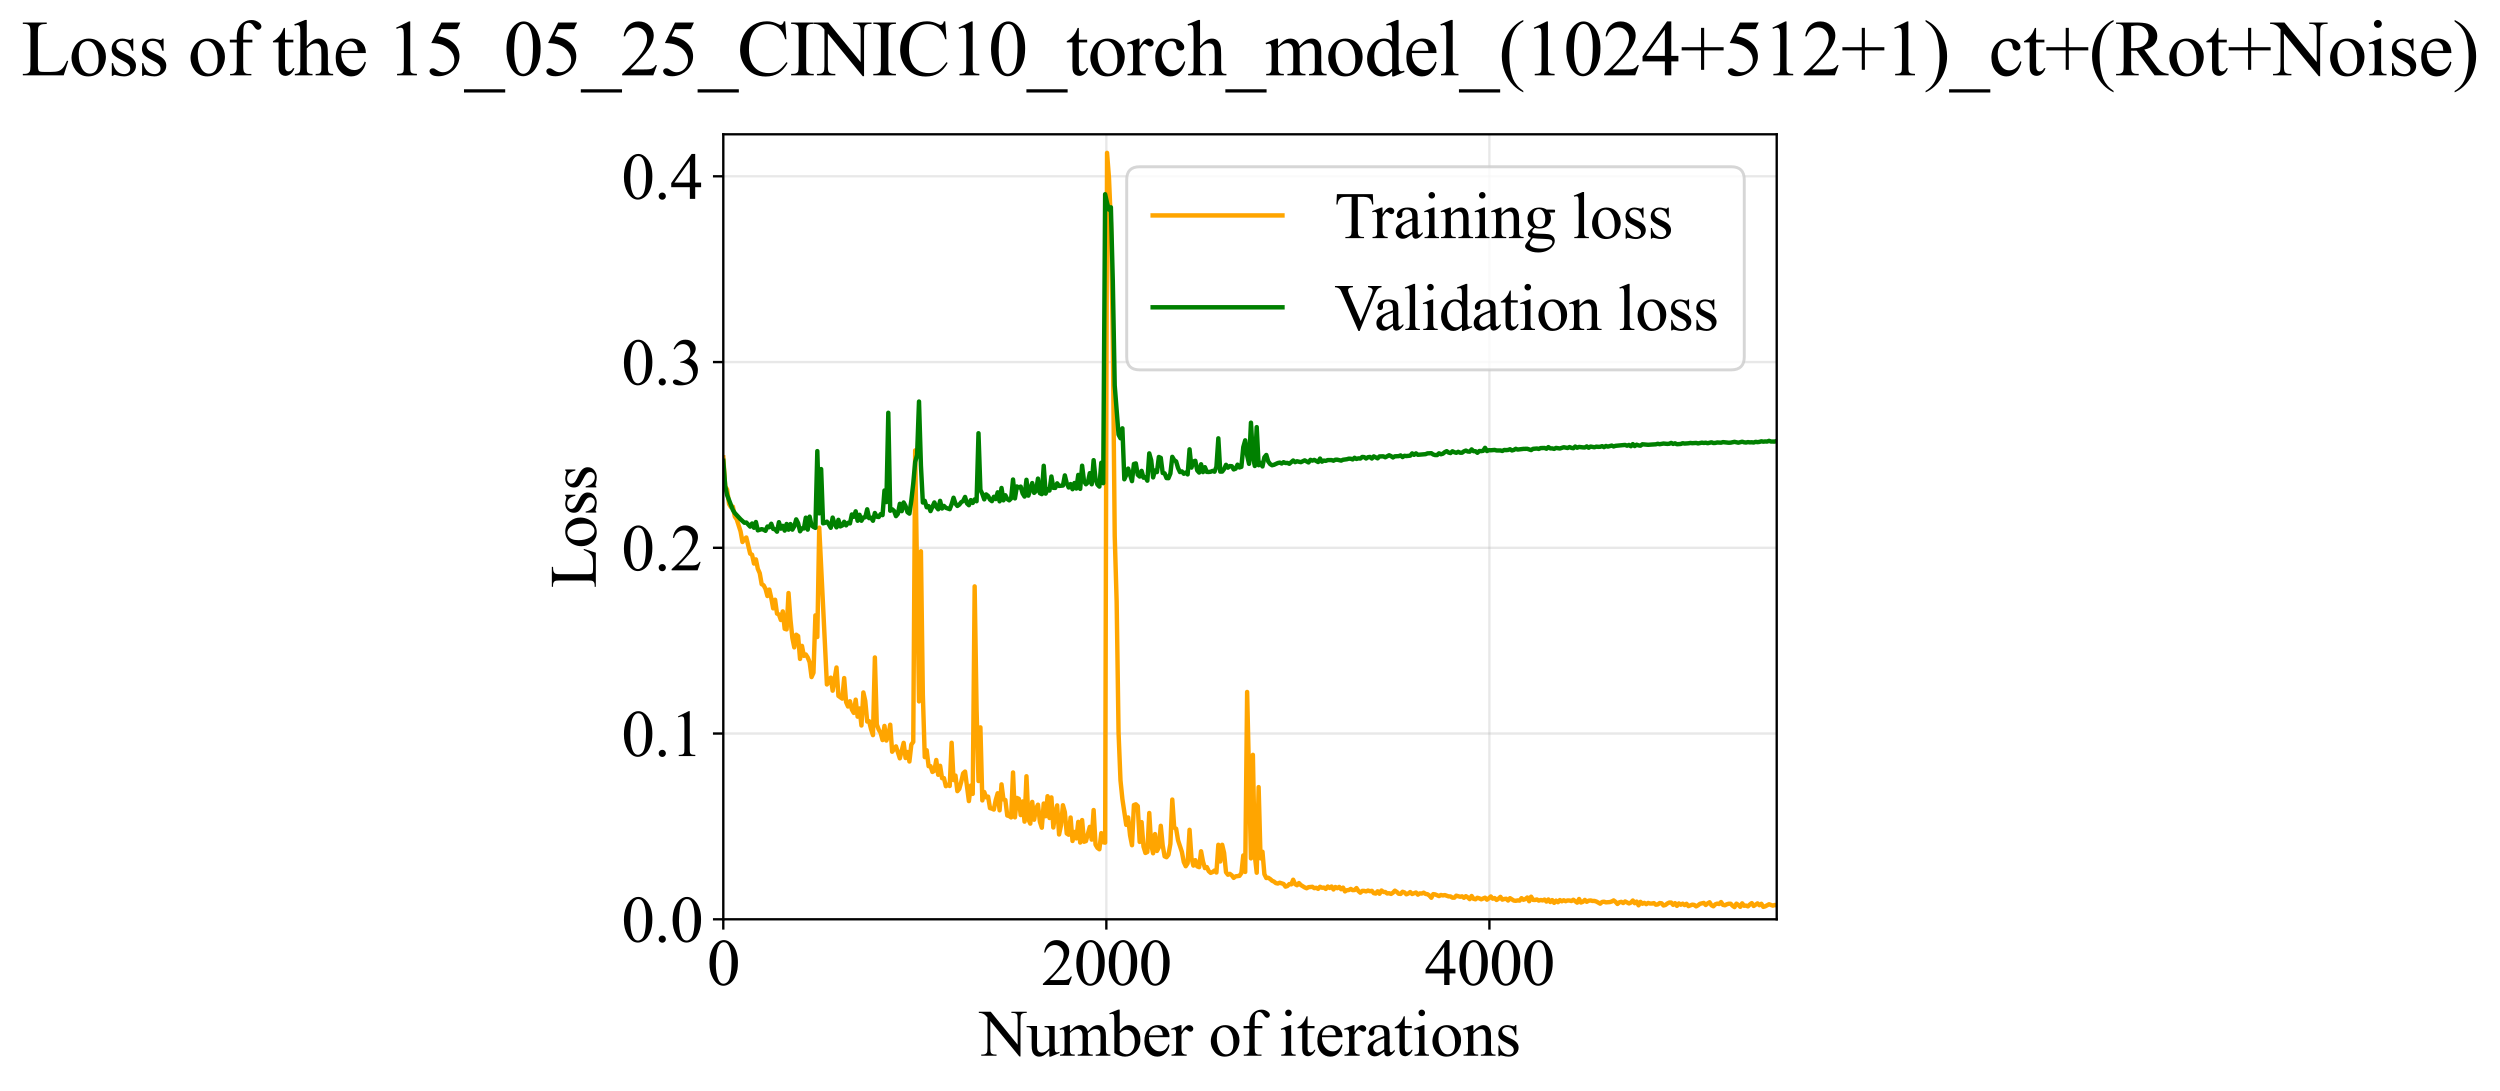 <?xml version="1.0" encoding="utf-8" standalone="no"?>
<!DOCTYPE svg PUBLIC "-//W3C//DTD SVG 1.1//EN"
  "http://www.w3.org/Graphics/SVG/1.1/DTD/svg11.dtd">
<svg xmlns:xlink="http://www.w3.org/1999/xlink" width="847.518pt" height="369.808pt" viewBox="0 0 847.518 369.808" xmlns="http://www.w3.org/2000/svg" version="1.1">
 <defs>
  <style type="text/css">*{stroke-linejoin: round; stroke-linecap: butt}</style>
 </defs>
 <g id="figure_1">
  <g id="patch_1">
   <path d="M 0 369.808 
L 847.518 369.808 
L 847.518 0 
L 0 0 
z
" style="fill: #ffffff"/>
  </g>
  <g id="axes_1">
   <g id="patch_2">
    <path d="M 245.199 311.644 
L 602.319 311.644 
L 602.319 45.532 
L 245.199 45.532 
z
" style="fill: #ffffff"/>
   </g>
   <g id="matplotlib.axis_1">
    <g id="xtick_1">
     <g id="line2d_1">
      <path d="M 245.199 311.644 
L 245.199 45.532 
" clip-path="url(#pb62065ec30)" style="fill: none; stroke: #b0b0b0; stroke-opacity: 0.3; stroke-width: 0.8; stroke-linecap: square"/>
     </g>
     <g id="line2d_2">
      <defs>
       <path id="m2419d923d5" d="M 0 0 
L 0 3.5 
" style="stroke: #000000; stroke-width: 0.8"/>
      </defs>
      <g>
       <use xlink:href="#m2419d923d5" x="245.199" y="311.644" style="stroke: #000000; stroke-width: 0.8"/>
      </g>
     </g>
     <g id="text_1">
      <!-- 0 -->
      <g transform="translate(239.699 333.92) scale(0.22 -0.22)">
       <defs>
        <path id="TimesNewRomanPSMT-30" d="M 231 2094 
Q 231 2819 450 3342 
Q 669 3866 1031 4122 
Q 1313 4325 1613 4325 
Q 2100 4325 2488 3828 
Q 2972 3213 2972 2159 
Q 2972 1422 2759 906 
Q 2547 391 2217 158 
Q 1888 -75 1581 -75 
Q 975 -75 572 641 
Q 231 1244 231 2094 
z
M 844 2016 
Q 844 1141 1059 588 
Q 1238 122 1591 122 
Q 1759 122 1940 273 
Q 2122 425 2216 781 
Q 2359 1319 2359 2297 
Q 2359 3022 2209 3506 
Q 2097 3866 1919 4016 
Q 1791 4119 1609 4119 
Q 1397 4119 1231 3928 
Q 1006 3669 925 3112 
Q 844 2556 844 2016 
z
" transform="scale(0.016)"/>
       </defs>
       <use xlink:href="#TimesNewRomanPSMT-30"/>
      </g>
     </g>
    </g>
    <g id="xtick_2">
     <g id="line2d_3">
      <path d="M 375.061 311.644 
L 375.061 45.532 
" clip-path="url(#pb62065ec30)" style="fill: none; stroke: #b0b0b0; stroke-opacity: 0.3; stroke-width: 0.8; stroke-linecap: square"/>
     </g>
     <g id="line2d_4">
      <g>
       <use xlink:href="#m2419d923d5" x="375.061" y="311.644" style="stroke: #000000; stroke-width: 0.8"/>
      </g>
     </g>
     <g id="text_2">
      <!-- 2000 -->
      <g transform="translate(353.061 333.92) scale(0.22 -0.22)">
       <defs>
        <path id="TimesNewRomanPSMT-32" d="M 2934 816 
L 2638 0 
L 138 0 
L 138 116 
Q 1241 1122 1691 1759 
Q 2141 2397 2141 2925 
Q 2141 3328 1894 3587 
Q 1647 3847 1303 3847 
Q 991 3847 742 3664 
Q 494 3481 375 3128 
L 259 3128 
Q 338 3706 661 4015 
Q 984 4325 1469 4325 
Q 1984 4325 2329 3994 
Q 2675 3663 2675 3213 
Q 2675 2891 2525 2569 
Q 2294 2063 1775 1497 
Q 997 647 803 472 
L 1909 472 
Q 2247 472 2383 497 
Q 2519 522 2628 598 
Q 2738 675 2819 816 
L 2934 816 
z
" transform="scale(0.016)"/>
       </defs>
       <use xlink:href="#TimesNewRomanPSMT-32"/>
       <use xlink:href="#TimesNewRomanPSMT-30" transform="translate(50 0)"/>
       <use xlink:href="#TimesNewRomanPSMT-30" transform="translate(100 0)"/>
       <use xlink:href="#TimesNewRomanPSMT-30" transform="translate(150 0)"/>
      </g>
     </g>
    </g>
    <g id="xtick_3">
     <g id="line2d_5">
      <path d="M 504.923 311.644 
L 504.923 45.532 
" clip-path="url(#pb62065ec30)" style="fill: none; stroke: #b0b0b0; stroke-opacity: 0.3; stroke-width: 0.8; stroke-linecap: square"/>
     </g>
     <g id="line2d_6">
      <g>
       <use xlink:href="#m2419d923d5" x="504.923" y="311.644" style="stroke: #000000; stroke-width: 0.8"/>
      </g>
     </g>
     <g id="text_3">
      <!-- 4000 -->
      <g transform="translate(482.923 333.92) scale(0.22 -0.22)">
       <defs>
        <path id="TimesNewRomanPSMT-34" d="M 2978 1563 
L 2978 1119 
L 2409 1119 
L 2409 0 
L 1894 0 
L 1894 1119 
L 100 1119 
L 100 1519 
L 2066 4325 
L 2409 4325 
L 2409 1563 
L 2978 1563 
z
M 1894 1563 
L 1894 3666 
L 406 1563 
L 1894 1563 
z
" transform="scale(0.016)"/>
       </defs>
       <use xlink:href="#TimesNewRomanPSMT-34"/>
       <use xlink:href="#TimesNewRomanPSMT-30" transform="translate(50 0)"/>
       <use xlink:href="#TimesNewRomanPSMT-30" transform="translate(100 0)"/>
       <use xlink:href="#TimesNewRomanPSMT-30" transform="translate(150 0)"/>
      </g>
     </g>
    </g>
    <g id="text_4">
     <!-- Number of iterations -->
     <g transform="translate(332.117 357.902) scale(0.22 -0.22)">
      <defs>
       <path id="TimesNewRomanPSMT-4e" d="M -84 4238 
L 1066 4238 
L 3656 1059 
L 3656 3503 
Q 3656 3894 3569 3991 
Q 3453 4122 3203 4122 
L 3056 4122 
L 3056 4238 
L 4531 4238 
L 4531 4122 
L 4381 4122 
Q 4113 4122 4000 3959 
Q 3931 3859 3931 3503 
L 3931 -69 
L 3819 -69 
L 1025 3344 
L 1025 734 
Q 1025 344 1109 247 
Q 1228 116 1475 116 
L 1625 116 
L 1625 0 
L 150 0 
L 150 116 
L 297 116 
Q 569 116 681 278 
Q 750 378 750 734 
L 750 3681 
Q 566 3897 470 3965 
Q 375 4034 191 4094 
Q 100 4122 -84 4122 
L -84 4238 
z
" transform="scale(0.016)"/>
       <path id="TimesNewRomanPSMT-75" d="M 2709 2863 
L 2709 1128 
Q 2709 631 2732 520 
Q 2756 409 2807 365 
Q 2859 322 2928 322 
Q 3025 322 3147 375 
L 3191 266 
L 2334 -88 
L 2194 -88 
L 2194 519 
Q 1825 119 1631 15 
Q 1438 -88 1222 -88 
Q 981 -88 804 51 
Q 628 191 559 409 
Q 491 628 491 1028 
L 491 2306 
Q 491 2509 447 2587 
Q 403 2666 317 2708 
Q 231 2750 6 2747 
L 6 2863 
L 1009 2863 
L 1009 947 
Q 1009 547 1148 422 
Q 1288 297 1484 297 
Q 1619 297 1789 381 
Q 1959 466 2194 703 
L 2194 2325 
Q 2194 2569 2105 2655 
Q 2016 2741 1734 2747 
L 1734 2863 
L 2709 2863 
z
" transform="scale(0.016)"/>
       <path id="TimesNewRomanPSMT-6d" d="M 1050 2338 
Q 1363 2650 1419 2697 
Q 1559 2816 1721 2881 
Q 1884 2947 2044 2947 
Q 2313 2947 2506 2790 
Q 2700 2634 2766 2338 
Q 3088 2713 3309 2830 
Q 3531 2947 3766 2947 
Q 3994 2947 4170 2830 
Q 4347 2713 4450 2447 
Q 4519 2266 4519 1878 
L 4519 647 
Q 4519 378 4559 278 
Q 4591 209 4675 161 
Q 4759 113 4950 113 
L 4950 0 
L 3538 0 
L 3538 113 
L 3597 113 
Q 3781 113 3884 184 
Q 3956 234 3988 344 
Q 4000 397 4000 647 
L 4000 1878 
Q 4000 2228 3916 2372 
Q 3794 2572 3525 2572 
Q 3359 2572 3192 2489 
Q 3025 2406 2788 2181 
L 2781 2147 
L 2788 2013 
L 2788 647 
Q 2788 353 2820 281 
Q 2853 209 2943 161 
Q 3034 113 3253 113 
L 3253 0 
L 1806 0 
L 1806 113 
Q 2044 113 2133 169 
Q 2222 225 2256 338 
Q 2272 391 2272 647 
L 2272 1878 
Q 2272 2228 2169 2381 
Q 2031 2581 1784 2581 
Q 1616 2581 1450 2491 
Q 1191 2353 1050 2181 
L 1050 647 
Q 1050 366 1089 281 
Q 1128 197 1204 155 
Q 1281 113 1516 113 
L 1516 0 
L 100 0 
L 100 113 
Q 297 113 375 155 
Q 453 197 493 289 
Q 534 381 534 647 
L 534 1741 
Q 534 2213 506 2350 
Q 484 2453 437 2492 
Q 391 2531 309 2531 
Q 222 2531 100 2484 
L 53 2597 
L 916 2947 
L 1050 2947 
L 1050 2338 
z
" transform="scale(0.016)"/>
       <path id="TimesNewRomanPSMT-62" d="M 984 2369 
Q 1400 2947 1881 2947 
Q 2322 2947 2650 2570 
Q 2978 2194 2978 1541 
Q 2978 778 2472 313 
Q 2038 -88 1503 -88 
Q 1253 -88 995 3 
Q 738 94 469 275 
L 469 3241 
Q 469 3728 445 3840 
Q 422 3953 372 3993 
Q 322 4034 247 4034 
Q 159 4034 28 3984 
L -16 4094 
L 844 4444 
L 984 4444 
L 984 2369 
z
M 984 2169 
L 984 456 
Q 1144 300 1314 220 
Q 1484 141 1663 141 
Q 1947 141 2192 453 
Q 2438 766 2438 1363 
Q 2438 1913 2192 2208 
Q 1947 2503 1634 2503 
Q 1469 2503 1303 2419 
Q 1178 2356 984 2169 
z
" transform="scale(0.016)"/>
       <path id="TimesNewRomanPSMT-65" d="M 681 1784 
Q 678 1147 991 784 
Q 1303 422 1725 422 
Q 2006 422 2214 576 
Q 2422 731 2563 1106 
L 2659 1044 
Q 2594 616 2278 264 
Q 1963 -88 1488 -88 
Q 972 -88 605 314 
Q 238 716 238 1394 
Q 238 2128 614 2539 
Q 991 2950 1559 2950 
Q 2041 2950 2350 2633 
Q 2659 2316 2659 1784 
L 681 1784 
z
M 681 1966 
L 2006 1966 
Q 1991 2241 1941 2353 
Q 1863 2528 1708 2628 
Q 1553 2728 1384 2728 
Q 1125 2728 920 2526 
Q 716 2325 681 1966 
z
" transform="scale(0.016)"/>
       <path id="TimesNewRomanPSMT-72" d="M 1038 2947 
L 1038 2303 
Q 1397 2947 1775 2947 
Q 1947 2947 2059 2842 
Q 2172 2738 2172 2600 
Q 2172 2478 2090 2393 
Q 2009 2309 1897 2309 
Q 1788 2309 1652 2417 
Q 1516 2525 1450 2525 
Q 1394 2525 1328 2463 
Q 1188 2334 1038 2041 
L 1038 669 
Q 1038 431 1097 309 
Q 1138 225 1241 169 
Q 1344 113 1538 113 
L 1538 0 
L 72 0 
L 72 113 
Q 291 113 397 181 
Q 475 231 506 341 
Q 522 394 522 644 
L 522 1753 
Q 522 2253 501 2348 
Q 481 2444 426 2487 
Q 372 2531 291 2531 
Q 194 2531 72 2484 
L 41 2597 
L 906 2947 
L 1038 2947 
z
" transform="scale(0.016)"/>
       <path id="TimesNewRomanPSMT-20" transform="scale(0.016)"/>
       <path id="TimesNewRomanPSMT-6f" d="M 1600 2947 
Q 2250 2947 2644 2453 
Q 2978 2031 2978 1484 
Q 2978 1100 2793 706 
Q 2609 313 2286 112 
Q 1963 -88 1566 -88 
Q 919 -88 538 428 
Q 216 863 216 1403 
Q 216 1797 411 2186 
Q 606 2575 925 2761 
Q 1244 2947 1600 2947 
z
M 1503 2744 
Q 1338 2744 1170 2645 
Q 1003 2547 900 2300 
Q 797 2053 797 1666 
Q 797 1041 1045 587 
Q 1294 134 1700 134 
Q 2003 134 2200 384 
Q 2397 634 2397 1244 
Q 2397 2006 2069 2444 
Q 1847 2744 1503 2744 
z
" transform="scale(0.016)"/>
       <path id="TimesNewRomanPSMT-66" d="M 1319 2638 
L 1319 756 
Q 1319 356 1406 250 
Q 1522 113 1716 113 
L 1975 113 
L 1975 0 
L 266 0 
L 266 113 
L 394 113 
Q 519 113 622 175 
Q 725 238 764 344 
Q 803 450 803 756 
L 803 2638 
L 247 2638 
L 247 2863 
L 803 2863 
L 803 3050 
Q 803 3478 940 3775 
Q 1078 4072 1361 4255 
Q 1644 4438 1997 4438 
Q 2325 4438 2600 4225 
Q 2781 4084 2781 3909 
Q 2781 3816 2700 3733 
Q 2619 3650 2525 3650 
Q 2453 3650 2373 3701 
Q 2294 3753 2178 3923 
Q 2063 4094 1966 4153 
Q 1869 4213 1750 4213 
Q 1606 4213 1506 4136 
Q 1406 4059 1362 3898 
Q 1319 3738 1319 3069 
L 1319 2863 
L 2056 2863 
L 2056 2638 
L 1319 2638 
z
" transform="scale(0.016)"/>
       <path id="TimesNewRomanPSMT-69" d="M 928 4444 
Q 1059 4444 1151 4351 
Q 1244 4259 1244 4128 
Q 1244 3997 1151 3903 
Q 1059 3809 928 3809 
Q 797 3809 703 3903 
Q 609 3997 609 4128 
Q 609 4259 701 4351 
Q 794 4444 928 4444 
z
M 1188 2947 
L 1188 647 
Q 1188 378 1227 289 
Q 1266 200 1342 156 
Q 1419 113 1622 113 
L 1622 0 
L 231 0 
L 231 113 
Q 441 113 512 153 
Q 584 194 626 287 
Q 669 381 669 647 
L 669 1750 
Q 669 2216 641 2353 
Q 619 2453 572 2492 
Q 525 2531 444 2531 
Q 356 2531 231 2484 
L 188 2597 
L 1050 2947 
L 1188 2947 
z
" transform="scale(0.016)"/>
       <path id="TimesNewRomanPSMT-74" d="M 1031 3803 
L 1031 2863 
L 1700 2863 
L 1700 2644 
L 1031 2644 
L 1031 788 
Q 1031 509 1111 412 
Q 1191 316 1316 316 
Q 1419 316 1516 380 
Q 1613 444 1666 569 
L 1788 569 
Q 1678 263 1478 108 
Q 1278 -47 1066 -47 
Q 922 -47 784 33 
Q 647 113 581 261 
Q 516 409 516 719 
L 516 2644 
L 63 2644 
L 63 2747 
Q 234 2816 414 2980 
Q 594 3144 734 3369 
Q 806 3488 934 3803 
L 1031 3803 
z
" transform="scale(0.016)"/>
       <path id="TimesNewRomanPSMT-61" d="M 1822 413 
Q 1381 72 1269 19 
Q 1100 -59 909 -59 
Q 613 -59 420 144 
Q 228 347 228 678 
Q 228 888 322 1041 
Q 450 1253 767 1440 
Q 1084 1628 1822 1897 
L 1822 2009 
Q 1822 2438 1686 2597 
Q 1550 2756 1291 2756 
Q 1094 2756 978 2650 
Q 859 2544 859 2406 
L 866 2225 
Q 866 2081 792 2003 
Q 719 1925 600 1925 
Q 484 1925 411 2006 
Q 338 2088 338 2228 
Q 338 2497 613 2722 
Q 888 2947 1384 2947 
Q 1766 2947 2009 2819 
Q 2194 2722 2281 2516 
Q 2338 2381 2338 1966 
L 2338 994 
Q 2338 584 2353 492 
Q 2369 400 2405 369 
Q 2441 338 2488 338 
Q 2538 338 2575 359 
Q 2641 400 2828 588 
L 2828 413 
Q 2478 -56 2159 -56 
Q 2006 -56 1915 50 
Q 1825 156 1822 413 
z
M 1822 616 
L 1822 1706 
Q 1350 1519 1213 1441 
Q 966 1303 859 1153 
Q 753 1003 753 825 
Q 753 600 887 451 
Q 1022 303 1197 303 
Q 1434 303 1822 616 
z
" transform="scale(0.016)"/>
       <path id="TimesNewRomanPSMT-6e" d="M 1034 2341 
Q 1538 2947 1994 2947 
Q 2228 2947 2397 2830 
Q 2566 2713 2666 2444 
Q 2734 2256 2734 1869 
L 2734 647 
Q 2734 375 2778 278 
Q 2813 200 2889 156 
Q 2966 113 3172 113 
L 3172 0 
L 1756 0 
L 1756 113 
L 1816 113 
Q 2016 113 2095 173 
Q 2175 234 2206 353 
Q 2219 400 2219 647 
L 2219 1819 
Q 2219 2209 2117 2386 
Q 2016 2563 1775 2563 
Q 1403 2563 1034 2156 
L 1034 647 
Q 1034 356 1069 288 
Q 1113 197 1189 155 
Q 1266 113 1500 113 
L 1500 0 
L 84 0 
L 84 113 
L 147 113 
Q 366 113 442 223 
Q 519 334 519 647 
L 519 1709 
Q 519 2225 495 2337 
Q 472 2450 423 2490 
Q 375 2531 294 2531 
Q 206 2531 84 2484 
L 38 2597 
L 900 2947 
L 1034 2947 
L 1034 2341 
z
" transform="scale(0.016)"/>
       <path id="TimesNewRomanPSMT-73" d="M 2050 2947 
L 2050 1972 
L 1947 1972 
Q 1828 2431 1642 2597 
Q 1456 2763 1169 2763 
Q 950 2763 815 2647 
Q 681 2531 681 2391 
Q 681 2216 781 2091 
Q 878 1963 1175 1819 
L 1631 1597 
Q 2266 1288 2266 781 
Q 2266 391 1970 151 
Q 1675 -88 1309 -88 
Q 1047 -88 709 6 
Q 606 38 541 38 
Q 469 38 428 -44 
L 325 -44 
L 325 978 
L 428 978 
Q 516 541 762 319 
Q 1009 97 1316 97 
Q 1531 97 1667 223 
Q 1803 350 1803 528 
Q 1803 744 1651 891 
Q 1500 1038 1047 1263 
Q 594 1488 453 1669 
Q 313 1847 313 2119 
Q 313 2472 555 2709 
Q 797 2947 1181 2947 
Q 1350 2947 1591 2875 
Q 1750 2828 1803 2828 
Q 1853 2828 1881 2850 
Q 1909 2872 1947 2947 
L 2050 2947 
z
" transform="scale(0.016)"/>
      </defs>
      <use xlink:href="#TimesNewRomanPSMT-4e"/>
      <use xlink:href="#TimesNewRomanPSMT-75" transform="translate(72.217 0)"/>
      <use xlink:href="#TimesNewRomanPSMT-6d" transform="translate(122.217 0)"/>
      <use xlink:href="#TimesNewRomanPSMT-62" transform="translate(200 0)"/>
      <use xlink:href="#TimesNewRomanPSMT-65" transform="translate(250 0)"/>
      <use xlink:href="#TimesNewRomanPSMT-72" transform="translate(294.385 0)"/>
      <use xlink:href="#TimesNewRomanPSMT-20" transform="translate(327.686 0)"/>
      <use xlink:href="#TimesNewRomanPSMT-6f" transform="translate(352.686 0)"/>
      <use xlink:href="#TimesNewRomanPSMT-66" transform="translate(402.686 0)"/>
      <use xlink:href="#TimesNewRomanPSMT-20" transform="translate(435.986 0)"/>
      <use xlink:href="#TimesNewRomanPSMT-69" transform="translate(460.986 0)"/>
      <use xlink:href="#TimesNewRomanPSMT-74" transform="translate(488.77 0)"/>
      <use xlink:href="#TimesNewRomanPSMT-65" transform="translate(516.553 0)"/>
      <use xlink:href="#TimesNewRomanPSMT-72" transform="translate(560.938 0)"/>
      <use xlink:href="#TimesNewRomanPSMT-61" transform="translate(594.238 0)"/>
      <use xlink:href="#TimesNewRomanPSMT-74" transform="translate(638.623 0)"/>
      <use xlink:href="#TimesNewRomanPSMT-69" transform="translate(666.406 0)"/>
      <use xlink:href="#TimesNewRomanPSMT-6f" transform="translate(694.189 0)"/>
      <use xlink:href="#TimesNewRomanPSMT-6e" transform="translate(744.189 0)"/>
      <use xlink:href="#TimesNewRomanPSMT-73" transform="translate(794.189 0)"/>
     </g>
    </g>
   </g>
   <g id="matplotlib.axis_2">
    <g id="ytick_1">
     <g id="line2d_7">
      <path d="M 245.199 311.644 
L 602.319 311.644 
" clip-path="url(#pb62065ec30)" style="fill: none; stroke: #b0b0b0; stroke-opacity: 0.3; stroke-width: 0.8; stroke-linecap: square"/>
     </g>
     <g id="line2d_8">
      <defs>
       <path id="m9be4b70fcd" d="M 0 0 
L -3.5 0 
" style="stroke: #000000; stroke-width: 0.8"/>
      </defs>
      <g>
       <use xlink:href="#m9be4b70fcd" x="245.199" y="311.644" style="stroke: #000000; stroke-width: 0.8"/>
      </g>
     </g>
     <g id="text_5">
      <!-- 0.0 -->
      <g transform="translate(210.699 319.282) scale(0.22 -0.22)">
       <defs>
        <path id="TimesNewRomanPSMT-2e" d="M 800 606 
Q 947 606 1047 504 
Q 1147 403 1147 259 
Q 1147 116 1045 14 
Q 944 -88 800 -88 
Q 656 -88 554 14 
Q 453 116 453 259 
Q 453 406 554 506 
Q 656 606 800 606 
z
" transform="scale(0.016)"/>
       </defs>
       <use xlink:href="#TimesNewRomanPSMT-30"/>
       <use xlink:href="#TimesNewRomanPSMT-2e" transform="translate(50 0)"/>
       <use xlink:href="#TimesNewRomanPSMT-30" transform="translate(75 0)"/>
      </g>
     </g>
    </g>
    <g id="ytick_2">
     <g id="line2d_9">
      <path d="M 245.199 248.676 
L 602.319 248.676 
" clip-path="url(#pb62065ec30)" style="fill: none; stroke: #b0b0b0; stroke-opacity: 0.3; stroke-width: 0.8; stroke-linecap: square"/>
     </g>
     <g id="line2d_10">
      <g>
       <use xlink:href="#m9be4b70fcd" x="245.199" y="248.676" style="stroke: #000000; stroke-width: 0.8"/>
      </g>
     </g>
     <g id="text_6">
      <!-- 0.1 -->
      <g transform="translate(210.699 256.314) scale(0.22 -0.22)">
       <defs>
        <path id="TimesNewRomanPSMT-31" d="M 750 3822 
L 1781 4325 
L 1884 4325 
L 1884 747 
Q 1884 391 1914 303 
Q 1944 216 2037 169 
Q 2131 122 2419 116 
L 2419 0 
L 825 0 
L 825 116 
Q 1125 122 1212 167 
Q 1300 213 1334 289 
Q 1369 366 1369 747 
L 1369 3034 
Q 1369 3497 1338 3628 
Q 1316 3728 1258 3775 
Q 1200 3822 1119 3822 
Q 1003 3822 797 3725 
L 750 3822 
z
" transform="scale(0.016)"/>
       </defs>
       <use xlink:href="#TimesNewRomanPSMT-30"/>
       <use xlink:href="#TimesNewRomanPSMT-2e" transform="translate(50 0)"/>
       <use xlink:href="#TimesNewRomanPSMT-31" transform="translate(75 0)"/>
      </g>
     </g>
    </g>
    <g id="ytick_3">
     <g id="line2d_11">
      <path d="M 245.199 185.708 
L 602.319 185.708 
" clip-path="url(#pb62065ec30)" style="fill: none; stroke: #b0b0b0; stroke-opacity: 0.3; stroke-width: 0.8; stroke-linecap: square"/>
     </g>
     <g id="line2d_12">
      <g>
       <use xlink:href="#m9be4b70fcd" x="245.199" y="185.708" style="stroke: #000000; stroke-width: 0.8"/>
      </g>
     </g>
     <g id="text_7">
      <!-- 0.2 -->
      <g transform="translate(210.699 193.346) scale(0.22 -0.22)">
       <use xlink:href="#TimesNewRomanPSMT-30"/>
       <use xlink:href="#TimesNewRomanPSMT-2e" transform="translate(50 0)"/>
       <use xlink:href="#TimesNewRomanPSMT-32" transform="translate(75 0)"/>
      </g>
     </g>
    </g>
    <g id="ytick_4">
     <g id="line2d_13">
      <path d="M 245.199 122.741 
L 602.319 122.741 
" clip-path="url(#pb62065ec30)" style="fill: none; stroke: #b0b0b0; stroke-opacity: 0.3; stroke-width: 0.8; stroke-linecap: square"/>
     </g>
     <g id="line2d_14">
      <g>
       <use xlink:href="#m9be4b70fcd" x="245.199" y="122.741" style="stroke: #000000; stroke-width: 0.8"/>
      </g>
     </g>
     <g id="text_8">
      <!-- 0.3 -->
      <g transform="translate(210.699 130.379) scale(0.22 -0.22)">
       <defs>
        <path id="TimesNewRomanPSMT-33" d="M 325 3431 
Q 506 3859 782 4092 
Q 1059 4325 1472 4325 
Q 1981 4325 2253 3994 
Q 2459 3747 2459 3466 
Q 2459 3003 1878 2509 
Q 2269 2356 2469 2072 
Q 2669 1788 2669 1403 
Q 2669 853 2319 450 
Q 1863 -75 997 -75 
Q 569 -75 414 31 
Q 259 138 259 259 
Q 259 350 332 419 
Q 406 488 509 488 
Q 588 488 669 463 
Q 722 447 909 348 
Q 1097 250 1169 231 
Q 1284 197 1416 197 
Q 1734 197 1970 444 
Q 2206 691 2206 1028 
Q 2206 1275 2097 1509 
Q 2016 1684 1919 1775 
Q 1784 1900 1550 2001 
Q 1316 2103 1072 2103 
L 972 2103 
L 972 2197 
Q 1219 2228 1467 2375 
Q 1716 2522 1828 2728 
Q 1941 2934 1941 3181 
Q 1941 3503 1739 3701 
Q 1538 3900 1238 3900 
Q 753 3900 428 3381 
L 325 3431 
z
" transform="scale(0.016)"/>
       </defs>
       <use xlink:href="#TimesNewRomanPSMT-30"/>
       <use xlink:href="#TimesNewRomanPSMT-2e" transform="translate(50 0)"/>
       <use xlink:href="#TimesNewRomanPSMT-33" transform="translate(75 0)"/>
      </g>
     </g>
    </g>
    <g id="ytick_5">
     <g id="line2d_15">
      <path d="M 245.199 59.773 
L 602.319 59.773 
" clip-path="url(#pb62065ec30)" style="fill: none; stroke: #b0b0b0; stroke-opacity: 0.3; stroke-width: 0.8; stroke-linecap: square"/>
     </g>
     <g id="line2d_16">
      <g>
       <use xlink:href="#m9be4b70fcd" x="245.199" y="59.773" style="stroke: #000000; stroke-width: 0.8"/>
      </g>
     </g>
     <g id="text_9">
      <!-- 0.4 -->
      <g transform="translate(210.699 67.411) scale(0.22 -0.22)">
       <use xlink:href="#TimesNewRomanPSMT-30"/>
       <use xlink:href="#TimesNewRomanPSMT-2e" transform="translate(50 0)"/>
       <use xlink:href="#TimesNewRomanPSMT-34" transform="translate(75 0)"/>
      </g>
     </g>
    </g>
    <g id="text_10">
     <!-- Loss -->
     <g transform="translate(201.993 199.369) rotate(-90) scale(0.22 -0.22)">
      <defs>
       <path id="TimesNewRomanPSMT-4c" d="M 3669 1172 
L 3772 1150 
L 3409 0 
L 128 0 
L 128 116 
L 288 116 
Q 556 116 672 291 
Q 738 391 738 753 
L 738 3488 
Q 738 3884 650 3984 
Q 528 4122 288 4122 
L 128 4122 
L 128 4238 
L 2047 4238 
L 2047 4122 
Q 1709 4125 1573 4059 
Q 1438 3994 1388 3894 
Q 1338 3794 1338 3416 
L 1338 753 
Q 1338 494 1388 397 
Q 1425 331 1503 300 
Q 1581 269 1991 269 
L 2300 269 
Q 2788 269 2984 341 
Q 3181 413 3343 595 
Q 3506 778 3669 1172 
z
" transform="scale(0.016)"/>
      </defs>
      <use xlink:href="#TimesNewRomanPSMT-4c"/>
      <use xlink:href="#TimesNewRomanPSMT-6f" transform="translate(61.084 0)"/>
      <use xlink:href="#TimesNewRomanPSMT-73" transform="translate(111.084 0)"/>
      <use xlink:href="#TimesNewRomanPSMT-73" transform="translate(150 0)"/>
     </g>
    </g>
   </g>
   <g id="line2d_17">
    <path d="M 245.199 155.043 
L 245.849 164.863 
L 246.5 165.94 
L 247.15 170.872 
L 247.801 171.941 
L 248.451 171.777 
L 249.102 175.103 
L 249.752 176.08 
L 251.053 180.128 
L 251.704 183.742 
L 252.354 182.76 
L 253.005 182.214 
L 254.306 187.689 
L 254.956 188.058 
L 255.607 191.055 
L 256.257 189.642 
L 256.908 192.837 
L 257.558 194.318 
L 258.209 198.033 
L 258.859 198.401 
L 259.51 199.624 
L 260.16 202.059 
L 260.811 199.865 
L 261.461 202.717 
L 262.112 206.231 
L 262.762 203.317 
L 263.413 208.018 
L 264.063 208.303 
L 264.714 210.188 
L 265.364 207.27 
L 266.015 213.163 
L 266.665 213.365 
L 267.316 201.041 
L 267.966 209.942 
L 268.617 216.279 
L 269.267 219.458 
L 269.918 215.178 
L 270.568 215.639 
L 271.219 223.38 
L 271.869 218.958 
L 272.52 222.344 
L 273.17 221.875 
L 273.821 222.877 
L 274.471 224.508 
L 275.122 229.525 
L 275.772 228.077 
L 276.423 208.611 
L 277.073 215.941 
L 277.724 178.887 
L 279.025 205.386 
L 280.326 232.039 
L 280.976 231.185 
L 281.627 229.722 
L 282.277 234.15 
L 283.578 226.286 
L 284.229 235.912 
L 285.529 236.838 
L 286.18 229.872 
L 286.83 238.019 
L 287.481 239.51 
L 288.131 237.724 
L 288.782 240.521 
L 289.432 241.667 
L 290.083 237.189 
L 290.733 242.947 
L 291.384 240.168 
L 292.034 245.944 
L 292.685 234.751 
L 293.335 237.622 
L 293.986 244.618 
L 294.636 244.49 
L 295.287 247.192 
L 295.937 249.212 
L 296.588 222.881 
L 297.238 245.607 
L 297.889 247.339 
L 298.539 248.463 
L 299.19 250.887 
L 299.84 246.099 
L 300.491 251.047 
L 301.141 249.357 
L 301.792 245.685 
L 302.442 254.839 
L 303.743 253.028 
L 305.044 257.081 
L 306.345 251.832 
L 306.996 256.968 
L 307.646 254.935 
L 308.297 258.153 
L 308.947 252.423 
L 309.598 251.5 
L 310.248 152.699 
L 311.549 237.778 
L 312.2 186.891 
L 312.85 235.554 
L 313.501 256.667 
L 314.151 254.339 
L 314.802 259.744 
L 315.452 259.733 
L 316.103 261.697 
L 316.753 261.27 
L 317.404 257.64 
L 318.054 262.659 
L 318.705 259.613 
L 319.355 263.811 
L 320.006 263.785 
L 320.656 266.521 
L 321.307 266.054 
L 321.957 266.452 
L 322.608 251.801 
L 323.258 264.449 
L 323.909 262.92 
L 324.559 268.207 
L 325.209 267.434 
L 325.86 265.075 
L 326.51 262.175 
L 327.161 261.57 
L 328.462 271.58 
L 329.112 266.313 
L 329.763 269.128 
L 330.413 198.793 
L 331.064 240.393 
L 331.714 264.771 
L 332.365 246.586 
L 333.015 271.347 
L 333.666 268.5 
L 334.316 270.299 
L 334.967 270.06 
L 335.617 273.956 
L 336.268 274.135 
L 336.918 274.444 
L 337.569 271.174 
L 338.219 268.921 
L 338.87 274.704 
L 339.52 265.905 
L 340.171 270.999 
L 340.821 271.207 
L 341.472 276.47 
L 342.122 276.638 
L 342.773 277.111 
L 343.423 261.874 
L 344.074 277.085 
L 344.724 270.504 
L 345.375 270.796 
L 346.025 276.31 
L 346.676 271.7 
L 347.326 278.538 
L 347.977 263.155 
L 348.627 277.716 
L 349.278 279.215 
L 349.928 271.85 
L 350.579 277.893 
L 351.229 274.12 
L 351.88 272.8 
L 352.53 278.583 
L 353.181 280.599 
L 353.831 272.401 
L 354.482 276.708 
L 355.132 269.916 
L 355.783 277.305 
L 356.433 270.33 
L 357.084 280.52 
L 357.734 275.722 
L 358.385 273.025 
L 359.035 282.891 
L 359.686 279.785 
L 360.336 272.979 
L 360.987 275.332 
L 361.637 282.567 
L 362.288 282.974 
L 362.938 277.142 
L 363.589 285.095 
L 364.239 282.035 
L 364.889 284.229 
L 365.54 278.622 
L 366.19 285.634 
L 366.841 278.017 
L 367.491 285.353 
L 368.142 285.134 
L 369.443 280.316 
L 370.093 284.64 
L 370.744 274.609 
L 371.394 286.336 
L 372.045 287.43 
L 372.695 287.911 
L 373.346 282.438 
L 373.996 285.528 
L 374.647 285.672 
L 375.297 51.828 
L 375.948 60.254 
L 376.598 75.685 
L 377.249 114.963 
L 377.899 181.676 
L 378.55 203.99 
L 379.2 248.458 
L 379.851 264.549 
L 380.501 270.898 
L 381.802 279.633 
L 382.453 277.117 
L 383.103 283.22 
L 383.754 286.537 
L 384.404 272.92 
L 385.055 272.667 
L 385.705 273.271 
L 386.356 285.415 
L 387.006 278.697 
L 387.657 286.996 
L 388.307 289.157 
L 388.958 288.825 
L 389.608 275.611 
L 390.259 286.359 
L 390.909 289.271 
L 391.56 282.763 
L 392.21 288.482 
L 392.861 287.252 
L 393.511 279.955 
L 394.162 286.599 
L 394.812 290.31 
L 395.463 290.606 
L 396.113 289.781 
L 396.764 286.09 
L 397.414 271.057 
L 398.065 280.555 
L 398.715 280.954 
L 399.366 284.851 
L 400.667 288.81 
L 401.317 292.251 
L 401.968 293.657 
L 402.618 292.672 
L 403.269 281.308 
L 403.919 290.867 
L 404.569 293.439 
L 405.22 291.605 
L 405.87 293.704 
L 406.521 293.974 
L 407.171 288.589 
L 407.822 292.059 
L 408.472 294.287 
L 409.123 293.952 
L 409.773 295.321 
L 410.424 295.902 
L 411.074 295.632 
L 411.725 295.122 
L 412.375 295.787 
L 413.026 286.39 
L 413.676 292.052 
L 414.327 286.384 
L 414.977 289.133 
L 415.628 295.7 
L 416.278 296.538 
L 416.929 296.252 
L 417.579 296.735 
L 418.23 297.6 
L 418.88 297.088 
L 420.181 296.92 
L 420.832 295.977 
L 421.482 290.005 
L 422.133 295.595 
L 422.783 234.584 
L 424.084 290.999 
L 424.735 255.896 
L 425.385 289.983 
L 426.036 295.858 
L 426.686 266.835 
L 427.337 290.994 
L 427.987 288.747 
L 428.638 296.348 
L 429.288 297.653 
L 429.939 297.569 
L 430.589 297.995 
L 431.24 298.567 
L 431.89 298.863 
L 432.541 299.383 
L 433.191 299.525 
L 433.842 299.244 
L 435.143 299.677 
L 435.793 300.568 
L 436.444 300.362 
L 437.094 299.692 
L 437.745 299.803 
L 438.395 298.241 
L 439.046 299.718 
L 439.696 300.1 
L 440.347 299.366 
L 440.997 300.035 
L 442.298 300.843 
L 442.949 301.126 
L 443.599 300.76 
L 444.9 300.635 
L 445.55 301.088 
L 446.201 300.969 
L 446.851 301.324 
L 447.502 300.618 
L 448.152 300.957 
L 448.803 300.893 
L 449.453 301.357 
L 450.104 300.539 
L 450.754 301.029 
L 451.405 300.533 
L 452.055 301.531 
L 452.706 300.69 
L 453.356 301.095 
L 454.007 300.674 
L 454.657 301.457 
L 455.308 300.913 
L 455.958 302.185 
L 456.609 301.781 
L 457.259 301.736 
L 457.91 301.354 
L 458.56 301.765 
L 459.211 301.73 
L 459.861 301.069 
L 460.512 302.058 
L 461.162 302.626 
L 461.813 302.021 
L 462.463 302.023 
L 463.114 302.203 
L 463.764 301.9 
L 464.415 302.137 
L 465.065 302.003 
L 465.716 302.783 
L 466.366 302.92 
L 467.017 302.157 
L 467.667 302.991 
L 468.318 301.89 
L 468.968 302.374 
L 469.619 302.4 
L 470.269 302.893 
L 470.92 302.807 
L 471.57 303.045 
L 472.221 302.64 
L 472.871 301.946 
L 473.522 302.366 
L 474.172 302.983 
L 474.823 303.045 
L 475.473 302.317 
L 476.124 302.54 
L 476.774 303.176 
L 477.425 302.901 
L 478.075 302.416 
L 478.726 303.073 
L 480.027 302.562 
L 480.677 303.294 
L 481.328 302.863 
L 481.978 302.918 
L 482.629 302.625 
L 483.279 303.046 
L 483.929 303.146 
L 484.58 303.597 
L 485.23 304.34 
L 485.881 303.118 
L 486.531 303.211 
L 487.832 303.779 
L 488.483 303.397 
L 489.133 303.566 
L 489.784 303.43 
L 491.085 303.89 
L 491.735 303.893 
L 492.386 304.319 
L 493.036 304.316 
L 493.687 303.637 
L 494.988 304.009 
L 495.638 303.865 
L 496.289 304.357 
L 496.939 303.81 
L 497.59 304.225 
L 498.24 304.81 
L 498.891 303.752 
L 499.541 304.688 
L 500.192 304.868 
L 500.842 304.352 
L 501.493 304.545 
L 502.143 304.874 
L 503.444 304.324 
L 504.095 304.996 
L 504.745 304.524 
L 505.396 303.909 
L 506.046 304.655 
L 506.697 304.458 
L 507.347 305.093 
L 507.998 304.669 
L 508.648 304.052 
L 509.299 304.979 
L 509.949 304.765 
L 510.6 304.682 
L 511.25 305.284 
L 511.901 304.491 
L 513.202 305.302 
L 513.852 305.375 
L 514.503 305.243 
L 515.153 305.316 
L 515.804 304.485 
L 516.454 305.022 
L 517.105 304.799 
L 517.755 304.258 
L 518.406 305.521 
L 519.056 303.987 
L 519.707 305.067 
L 520.357 305.106 
L 521.008 304.922 
L 521.658 305.319 
L 522.309 305.1 
L 522.959 305.254 
L 523.609 304.971 
L 524.26 305.638 
L 524.91 304.931 
L 525.561 305.793 
L 526.211 305.144 
L 526.862 306.07 
L 527.512 305.316 
L 528.163 305.851 
L 528.813 305.124 
L 529.464 305.543 
L 530.114 305.184 
L 530.765 305.514 
L 531.415 305.255 
L 532.066 305.285 
L 532.716 305.454 
L 533.367 305.031 
L 534.668 306.002 
L 535.318 304.772 
L 535.969 305.961 
L 536.619 305.709 
L 537.27 305.081 
L 537.92 305.713 
L 538.571 305.343 
L 539.221 305.251 
L 539.872 305.431 
L 540.522 305.425 
L 541.173 305.622 
L 542.474 306.351 
L 543.124 305.768 
L 543.775 305.685 
L 544.425 305.906 
L 545.726 305.813 
L 546.377 305.614 
L 547.027 305.249 
L 547.678 305.726 
L 548.328 306.449 
L 548.979 305.89 
L 549.629 305.728 
L 550.28 306.135 
L 550.93 305.599 
L 552.231 306.268 
L 552.882 305.982 
L 553.532 305.285 
L 554.183 306.189 
L 554.833 305.652 
L 555.484 306.912 
L 556.134 305.736 
L 556.785 306.383 
L 557.435 306.081 
L 558.086 306.509 
L 558.736 306.099 
L 559.387 306.31 
L 560.037 306.307 
L 560.688 306.163 
L 561.338 306.699 
L 561.989 306.608 
L 562.639 306.15 
L 563.289 306.225 
L 563.94 306.96 
L 564.59 306.79 
L 565.241 306.293 
L 565.891 305.972 
L 566.542 305.969 
L 567.192 306.751 
L 567.843 306.168 
L 568.493 307.095 
L 569.144 306.263 
L 569.794 306.703 
L 570.445 306.352 
L 571.095 306.834 
L 571.746 306.393 
L 572.396 307.182 
L 573.697 306.677 
L 574.348 306.774 
L 574.998 307.265 
L 575.649 306.909 
L 576.299 306.399 
L 577.6 306.095 
L 578.251 306.797 
L 578.901 306.259 
L 579.552 305.88 
L 580.202 306.894 
L 580.853 307.238 
L 581.503 306.565 
L 582.154 306.331 
L 582.804 306.467 
L 583.455 305.807 
L 584.105 306.762 
L 584.756 306.894 
L 585.406 306.56 
L 586.057 306.369 
L 586.707 306.376 
L 587.358 307.047 
L 588.008 307.509 
L 588.659 306.345 
L 589.309 306.769 
L 589.96 307.415 
L 590.61 306.245 
L 591.261 307.058 
L 591.911 307 
L 592.562 307.266 
L 593.212 306.634 
L 593.863 306.165 
L 594.513 307.128 
L 595.814 306.255 
L 596.465 306.87 
L 597.115 306.396 
L 597.766 307.436 
L 598.416 307.257 
L 599.717 306.548 
L 601.018 307.02 
L 601.669 306.785 
L 602.319 306.917 
L 602.319 306.917 
" clip-path="url(#pb62065ec30)" style="fill: none; stroke: #ffa500; stroke-width: 1.5; stroke-linecap: square"/>
   </g>
   <g id="line2d_18">
    <path d="M 245.199 156.217 
L 245.849 164.789 
L 246.5 167.836 
L 248.451 172.89 
L 249.102 173.932 
L 251.053 176.04 
L 252.354 177.211 
L 253.005 177.133 
L 254.306 178.522 
L 254.956 177.471 
L 255.607 178.919 
L 256.257 176.97 
L 256.908 179.79 
L 258.209 179.381 
L 258.859 179.571 
L 259.51 179.949 
L 260.16 178.501 
L 260.811 178.726 
L 261.461 177.558 
L 262.112 179.305 
L 262.762 179.452 
L 263.413 180.245 
L 264.063 177.023 
L 264.714 179.216 
L 265.364 178.266 
L 266.015 179.875 
L 266.665 177.638 
L 267.316 179.562 
L 267.966 177.664 
L 268.617 179.543 
L 269.267 178.421 
L 269.918 176.075 
L 270.568 177.364 
L 271.219 180.107 
L 271.869 179.114 
L 272.52 179.15 
L 273.17 175.499 
L 273.821 179.551 
L 274.471 175.143 
L 275.122 178.083 
L 275.772 178.626 
L 276.423 178.948 
L 277.073 152.927 
L 277.724 174.032 
L 278.374 159.025 
L 279.025 177.41 
L 279.675 177.254 
L 280.326 176.841 
L 280.976 177.762 
L 281.627 178.921 
L 282.277 175.469 
L 282.928 177.605 
L 283.578 178.774 
L 284.229 176.228 
L 284.879 178.449 
L 285.529 178.144 
L 286.18 176.89 
L 286.83 178.104 
L 287.481 177.239 
L 288.131 177.447 
L 288.782 174.41 
L 289.432 175.2 
L 290.083 173.346 
L 290.733 176.534 
L 291.384 174.514 
L 292.034 176.531 
L 292.685 175.429 
L 293.335 175.343 
L 293.986 172.658 
L 294.636 175.662 
L 295.287 175.505 
L 295.937 176.539 
L 296.588 173.914 
L 297.238 175.162 
L 297.889 175.274 
L 298.539 174.295 
L 299.19 174.629 
L 299.84 166.286 
L 300.491 170.211 
L 301.141 139.935 
L 301.792 173.146 
L 302.442 172.651 
L 303.093 173.192 
L 303.743 174.967 
L 304.394 174.183 
L 305.044 170.798 
L 305.695 173.282 
L 306.345 170.346 
L 306.996 171.554 
L 307.646 173.628 
L 308.297 174.119 
L 308.947 169.647 
L 309.598 163.896 
L 310.248 156.584 
L 310.899 154.233 
L 311.549 136.13 
L 312.2 157.846 
L 312.85 170.362 
L 313.501 169.798 
L 314.151 171.967 
L 314.802 171.58 
L 315.452 173.262 
L 316.753 170.339 
L 317.404 171.817 
L 318.054 172.658 
L 318.705 169.795 
L 319.355 172.386 
L 320.006 171.506 
L 320.656 172.15 
L 321.957 172.614 
L 322.608 170.94 
L 323.258 168.738 
L 323.909 170.72 
L 324.559 171.522 
L 325.209 171.07 
L 325.86 170.238 
L 326.51 169.847 
L 327.161 168.472 
L 327.811 170.649 
L 328.462 171.265 
L 329.112 169.544 
L 329.763 170.503 
L 330.413 169.306 
L 331.064 169.925 
L 331.714 146.869 
L 332.365 166.062 
L 333.015 167.415 
L 333.666 169.292 
L 334.316 167.613 
L 334.967 168.13 
L 335.617 169.375 
L 336.268 169.891 
L 336.918 168.42 
L 337.569 169.181 
L 338.219 166.896 
L 338.87 169.952 
L 339.52 165.423 
L 340.171 169.62 
L 340.821 167.892 
L 341.472 169.171 
L 342.122 169.616 
L 342.773 168.983 
L 343.423 162.56 
L 344.074 168.96 
L 344.724 164.912 
L 345.375 165.263 
L 346.025 164.967 
L 346.676 167.272 
L 347.326 168.333 
L 347.977 162.655 
L 348.627 168.023 
L 349.928 163.77 
L 350.579 167.081 
L 351.229 166.426 
L 351.88 162.252 
L 352.53 167.2 
L 353.181 167.515 
L 353.831 157.904 
L 354.482 167.347 
L 355.132 165.846 
L 355.783 166.3 
L 356.433 161.537 
L 357.084 165.383 
L 357.734 165.409 
L 358.385 163.857 
L 359.035 164.737 
L 360.336 164.605 
L 360.987 161.167 
L 361.637 163.833 
L 362.288 165.258 
L 362.938 164.107 
L 363.589 165.844 
L 364.239 163.742 
L 364.889 165.617 
L 365.54 160.993 
L 366.19 165.723 
L 366.841 157.875 
L 367.491 163.128 
L 368.142 164.164 
L 368.792 163.537 
L 369.443 160.406 
L 370.093 164.173 
L 370.744 156.004 
L 371.394 162.51 
L 372.045 164.283 
L 372.695 164.953 
L 373.346 156.878 
L 373.996 163.806 
L 374.647 65.845 
L 375.297 68.797 
L 375.948 71.067 
L 376.598 70.278 
L 377.249 95.324 
L 377.899 130.697 
L 379.2 147.347 
L 379.851 148.571 
L 380.501 145.205 
L 381.152 162.481 
L 381.802 161.033 
L 382.453 158.861 
L 383.754 163.104 
L 384.404 157.292 
L 385.055 157.102 
L 385.705 160.951 
L 386.356 161.547 
L 387.006 159.635 
L 387.657 161.934 
L 388.307 161.753 
L 388.958 162.952 
L 389.608 153.699 
L 390.259 156.017 
L 390.909 161.841 
L 391.56 159.478 
L 392.21 160.039 
L 392.861 154.92 
L 393.511 155.221 
L 394.162 160.354 
L 394.812 160.469 
L 395.463 162.073 
L 396.113 162.111 
L 396.764 160.54 
L 397.414 154.872 
L 398.065 155.987 
L 398.715 156.431 
L 399.366 158.651 
L 400.016 160.034 
L 400.667 159.811 
L 401.317 160.603 
L 401.968 160.192 
L 402.618 160.825 
L 403.269 152.325 
L 403.919 158.513 
L 404.569 156.451 
L 405.22 156.221 
L 405.87 159.483 
L 406.521 160.203 
L 407.171 157.395 
L 407.822 160.046 
L 408.472 158.383 
L 409.123 159.975 
L 409.773 160.005 
L 410.424 159.916 
L 411.074 159.642 
L 411.725 159.907 
L 412.375 158.259 
L 413.026 148.596 
L 413.676 159.88 
L 414.327 159.863 
L 414.977 159.006 
L 415.628 157.578 
L 416.278 158.544 
L 416.929 158 
L 417.579 158.052 
L 418.23 159.134 
L 418.88 158.88 
L 419.531 157.529 
L 420.181 158.468 
L 420.832 158.255 
L 421.482 151.572 
L 422.133 149.275 
L 422.783 154.357 
L 423.434 157.247 
L 424.084 143.29 
L 424.735 154.807 
L 425.385 157.969 
L 426.036 144.8 
L 426.686 157.705 
L 427.337 156.88 
L 427.987 158.126 
L 428.638 155.02 
L 429.288 154.237 
L 429.939 156.433 
L 430.589 157.322 
L 431.24 157.72 
L 431.89 157.567 
L 433.191 156.971 
L 433.842 156.825 
L 434.492 157.131 
L 435.143 156.689 
L 435.793 156.965 
L 436.444 156.924 
L 437.094 157.22 
L 438.395 156.117 
L 439.046 156.679 
L 439.696 156.367 
L 440.997 156.68 
L 442.298 156.065 
L 443.599 156.77 
L 444.249 155.889 
L 444.9 156.155 
L 445.55 155.911 
L 446.851 156.625 
L 447.502 155.46 
L 448.152 156.501 
L 448.803 156.14 
L 449.453 156.243 
L 450.104 155.966 
L 451.405 155.971 
L 452.055 156.184 
L 452.706 155.847 
L 453.356 155.84 
L 454.657 156.147 
L 455.308 155.859 
L 456.609 155.682 
L 457.259 155.486 
L 457.91 155.522 
L 458.56 155.751 
L 459.211 155.194 
L 459.861 155.588 
L 460.512 155.387 
L 461.162 155.446 
L 461.813 154.913 
L 462.463 154.965 
L 463.114 155.438 
L 463.764 154.993 
L 464.415 154.909 
L 465.065 155.443 
L 465.716 154.718 
L 467.017 155.378 
L 467.667 154.721 
L 468.968 154.71 
L 469.619 155.021 
L 470.92 154.336 
L 471.57 154.636 
L 472.221 155.079 
L 472.871 154.689 
L 474.172 154.638 
L 474.823 154.391 
L 475.473 154.947 
L 476.124 154.519 
L 476.774 154.601 
L 478.075 154.475 
L 478.726 153.705 
L 479.376 154.192 
L 480.027 153.698 
L 480.677 154.179 
L 483.279 153.963 
L 483.929 153.696 
L 485.23 153.639 
L 485.881 154.079 
L 486.531 154.276 
L 487.182 154.273 
L 487.832 153.675 
L 488.483 153.993 
L 489.133 153.813 
L 489.784 153.28 
L 490.434 152.949 
L 491.085 153.424 
L 491.735 153.588 
L 492.386 152.993 
L 493.036 153.31 
L 493.687 153.497 
L 494.337 153.168 
L 494.988 153.465 
L 495.638 153.47 
L 496.289 153.007 
L 496.939 152.747 
L 497.59 153.064 
L 498.24 153.118 
L 498.891 152.356 
L 499.541 152.951 
L 500.192 152.974 
L 500.842 153.496 
L 501.493 152.899 
L 502.143 152.929 
L 502.794 152.837 
L 503.444 151.82 
L 504.095 152.909 
L 504.745 152.612 
L 505.396 152.644 
L 506.697 152.53 
L 507.347 152.707 
L 508.648 152.707 
L 509.299 152.88 
L 509.949 152.538 
L 510.6 152.593 
L 511.25 152.536 
L 511.901 152.297 
L 512.551 152.704 
L 513.202 152.529 
L 513.852 152.151 
L 514.503 152.41 
L 516.454 152.173 
L 517.755 152.146 
L 519.056 152.576 
L 519.707 152.16 
L 521.008 152.054 
L 521.658 152.191 
L 522.309 151.901 
L 523.609 151.865 
L 524.26 152.127 
L 524.91 151.578 
L 525.561 152.009 
L 526.211 152.016 
L 526.862 152.17 
L 527.512 151.843 
L 528.813 152.05 
L 530.114 151.616 
L 531.415 151.874 
L 532.066 151.561 
L 532.716 151.824 
L 533.367 151.951 
L 534.017 151.385 
L 534.668 151.785 
L 535.318 151.511 
L 536.619 151.667 
L 537.27 151.7 
L 537.92 151.336 
L 538.571 151.792 
L 539.221 151.386 
L 540.522 151.627 
L 541.173 151.406 
L 541.823 151.49 
L 542.474 151.46 
L 543.124 151.252 
L 543.775 151.582 
L 544.425 151.189 
L 545.076 151.41 
L 546.377 151.047 
L 547.027 151.355 
L 547.678 151.136 
L 550.93 150.832 
L 551.581 151.092 
L 552.231 150.836 
L 552.882 151.276 
L 553.532 150.565 
L 554.183 151.217 
L 554.833 150.75 
L 555.484 150.994 
L 556.134 151.088 
L 556.785 150.615 
L 558.736 150.792 
L 560.037 150.697 
L 561.338 150.626 
L 561.989 150.434 
L 562.639 150.595 
L 563.94 150.359 
L 565.241 150.49 
L 565.891 150.432 
L 566.542 150.145 
L 567.192 150.49 
L 567.843 150.284 
L 568.493 150.596 
L 569.794 150.503 
L 570.445 150.249 
L 571.095 150.372 
L 572.396 150.282 
L 573.047 150.162 
L 573.697 150.247 
L 574.998 150.157 
L 575.649 150.324 
L 576.95 150.062 
L 577.6 150.171 
L 578.251 150.073 
L 578.901 150.25 
L 580.202 149.949 
L 580.853 150.184 
L 581.503 150.155 
L 582.154 149.999 
L 583.455 150.077 
L 584.105 149.877 
L 586.057 150.091 
L 586.707 150.058 
L 588.008 149.789 
L 589.309 150.074 
L 590.61 149.747 
L 591.261 149.947 
L 591.911 150.021 
L 592.562 149.872 
L 593.212 149.965 
L 593.863 149.933 
L 594.513 150.02 
L 595.164 149.786 
L 595.814 149.897 
L 596.465 149.806 
L 597.115 149.6 
L 597.766 149.731 
L 598.416 149.654 
L 599.067 149.691 
L 599.717 149.449 
L 600.368 149.682 
L 601.669 149.696 
L 602.319 149.467 
L 602.319 149.467 
" clip-path="url(#pb62065ec30)" style="fill: none; stroke: #008000; stroke-width: 1.5; stroke-linecap: square"/>
   </g>
   <g id="patch_3">
    <path d="M 245.199 311.644 
L 245.199 45.532 
" style="fill: none; stroke: #000000; stroke-width: 0.8; stroke-linejoin: miter; stroke-linecap: square"/>
   </g>
   <g id="patch_4">
    <path d="M 602.319 311.644 
L 602.319 45.532 
" style="fill: none; stroke: #000000; stroke-width: 0.8; stroke-linejoin: miter; stroke-linecap: square"/>
   </g>
   <g id="patch_5">
    <path d="M 245.199 311.644 
L 602.319 311.644 
" style="fill: none; stroke: #000000; stroke-width: 0.8; stroke-linejoin: miter; stroke-linecap: square"/>
   </g>
   <g id="patch_6">
    <path d="M 245.199 45.532 
L 602.319 45.532 
" style="fill: none; stroke: #000000; stroke-width: 0.8; stroke-linejoin: miter; stroke-linecap: square"/>
   </g>
   <g id="text_11">
    <!-- Loss of the 15_05_25_CINIC10_torch_model_(1024+512+1)_ct+(Rot+Noise) -->
    <g transform="translate(7.2 25.532) scale(0.264 -0.264)">
     <defs>
      <path id="TimesNewRomanPSMT-68" d="M 1041 4444 
L 1041 2350 
Q 1388 2731 1591 2839 
Q 1794 2947 1997 2947 
Q 2241 2947 2416 2812 
Q 2591 2678 2675 2391 
Q 2734 2191 2734 1659 
L 2734 647 
Q 2734 375 2778 275 
Q 2809 200 2884 156 
Q 2959 113 3159 113 
L 3159 0 
L 1753 0 
L 1753 113 
L 1819 113 
Q 2019 113 2097 173 
Q 2175 234 2206 353 
Q 2216 403 2216 647 
L 2216 1659 
Q 2216 2128 2167 2275 
Q 2119 2422 2012 2495 
Q 1906 2569 1756 2569 
Q 1603 2569 1437 2487 
Q 1272 2406 1041 2159 
L 1041 647 
Q 1041 353 1073 281 
Q 1106 209 1195 161 
Q 1284 113 1503 113 
L 1503 0 
L 84 0 
L 84 113 
Q 275 113 384 172 
Q 447 203 484 290 
Q 522 378 522 647 
L 522 3238 
Q 522 3728 498 3840 
Q 475 3953 426 3993 
Q 378 4034 297 4034 
Q 231 4034 84 3984 
L 41 4094 
L 897 4444 
L 1041 4444 
z
" transform="scale(0.016)"/>
      <path id="TimesNewRomanPSMT-35" d="M 2778 4238 
L 2534 3706 
L 1259 3706 
L 981 3138 
Q 1809 3016 2294 2522 
Q 2709 2097 2709 1522 
Q 2709 1188 2573 903 
Q 2438 619 2231 419 
Q 2025 219 1772 97 
Q 1413 -75 1034 -75 
Q 653 -75 479 54 
Q 306 184 306 341 
Q 306 428 378 495 
Q 450 563 559 563 
Q 641 563 702 538 
Q 763 513 909 409 
Q 1144 247 1384 247 
Q 1750 247 2026 523 
Q 2303 800 2303 1197 
Q 2303 1581 2056 1914 
Q 1809 2247 1375 2428 
Q 1034 2569 447 2591 
L 1259 4238 
L 2778 4238 
z
" transform="scale(0.016)"/>
      <path id="TimesNewRomanPSMT-5f" d="M 3256 -1381 
L -53 -1381 
L -53 -1119 
L 3256 -1119 
L 3256 -1381 
z
" transform="scale(0.016)"/>
      <path id="TimesNewRomanPSMT-43" d="M 3853 4334 
L 3950 2894 
L 3853 2894 
Q 3659 3541 3300 3825 
Q 2941 4109 2438 4109 
Q 2016 4109 1675 3895 
Q 1334 3681 1139 3212 
Q 944 2744 944 2047 
Q 944 1472 1128 1050 
Q 1313 628 1683 403 
Q 2053 178 2528 178 
Q 2941 178 3256 354 
Q 3572 531 3950 1056 
L 4047 994 
Q 3728 428 3303 165 
Q 2878 -97 2294 -97 
Q 1241 -97 663 684 
Q 231 1266 231 2053 
Q 231 2688 515 3219 
Q 800 3750 1298 4042 
Q 1797 4334 2388 4334 
Q 2847 4334 3294 4109 
Q 3425 4041 3481 4041 
Q 3566 4041 3628 4100 
Q 3709 4184 3744 4334 
L 3853 4334 
z
" transform="scale(0.016)"/>
      <path id="TimesNewRomanPSMT-49" d="M 1975 116 
L 1975 0 
L 159 0 
L 159 116 
L 309 116 
Q 572 116 691 269 
Q 766 369 766 750 
L 766 3488 
Q 766 3809 725 3913 
Q 694 3991 597 4047 
Q 459 4122 309 4122 
L 159 4122 
L 159 4238 
L 1975 4238 
L 1975 4122 
L 1822 4122 
Q 1563 4122 1444 3969 
Q 1366 3869 1366 3488 
L 1366 750 
Q 1366 428 1406 325 
Q 1438 247 1538 191 
Q 1672 116 1822 116 
L 1975 116 
z
" transform="scale(0.016)"/>
      <path id="TimesNewRomanPSMT-63" d="M 2631 1088 
Q 2516 522 2178 217 
Q 1841 -88 1431 -88 
Q 944 -88 581 321 
Q 219 731 219 1428 
Q 219 2103 620 2525 
Q 1022 2947 1584 2947 
Q 2006 2947 2278 2723 
Q 2550 2500 2550 2259 
Q 2550 2141 2473 2067 
Q 2397 1994 2259 1994 
Q 2075 1994 1981 2113 
Q 1928 2178 1911 2362 
Q 1894 2547 1784 2644 
Q 1675 2738 1481 2738 
Q 1169 2738 978 2506 
Q 725 2200 725 1697 
Q 725 1184 976 792 
Q 1228 400 1656 400 
Q 1963 400 2206 609 
Q 2378 753 2541 1131 
L 2631 1088 
z
" transform="scale(0.016)"/>
      <path id="TimesNewRomanPSMT-64" d="M 2222 322 
Q 2013 103 1813 7 
Q 1613 -88 1381 -88 
Q 913 -88 563 304 
Q 213 697 213 1313 
Q 213 1928 600 2439 
Q 988 2950 1597 2950 
Q 1975 2950 2222 2709 
L 2222 3238 
Q 2222 3728 2198 3840 
Q 2175 3953 2125 3993 
Q 2075 4034 2000 4034 
Q 1919 4034 1784 3984 
L 1744 4094 
L 2597 4444 
L 2738 4444 
L 2738 1134 
Q 2738 631 2761 520 
Q 2784 409 2836 365 
Q 2888 322 2956 322 
Q 3041 322 3181 375 
L 3216 266 
L 2366 -88 
L 2222 -88 
L 2222 322 
z
M 2222 541 
L 2222 2016 
Q 2203 2228 2109 2403 
Q 2016 2578 1861 2667 
Q 1706 2756 1559 2756 
Q 1284 2756 1069 2509 
Q 784 2184 784 1559 
Q 784 928 1059 592 
Q 1334 256 1672 256 
Q 1956 256 2222 541 
z
" transform="scale(0.016)"/>
      <path id="TimesNewRomanPSMT-6c" d="M 1184 4444 
L 1184 647 
Q 1184 378 1223 290 
Q 1263 203 1344 158 
Q 1425 113 1647 113 
L 1647 0 
L 244 0 
L 244 113 
Q 441 113 512 153 
Q 584 194 625 287 
Q 666 381 666 647 
L 666 3247 
Q 666 3731 644 3842 
Q 622 3953 573 3993 
Q 525 4034 450 4034 
Q 369 4034 244 3984 
L 191 4094 
L 1044 4444 
L 1184 4444 
z
" transform="scale(0.016)"/>
      <path id="TimesNewRomanPSMT-28" d="M 1988 -1253 
L 1988 -1369 
Q 1516 -1131 1200 -813 
Q 750 -359 506 256 
Q 263 872 263 1534 
Q 263 2503 741 3301 
Q 1219 4100 1988 4444 
L 1988 4313 
Q 1603 4100 1356 3731 
Q 1109 3363 987 2797 
Q 866 2231 866 1616 
Q 866 947 969 400 
Q 1050 -31 1165 -292 
Q 1281 -553 1476 -793 
Q 1672 -1034 1988 -1253 
z
" transform="scale(0.016)"/>
      <path id="TimesNewRomanPSMT-2b" d="M 1672 441 
L 1672 2000 
L 116 2000 
L 116 2256 
L 1672 2256 
L 1672 3809 
L 1922 3809 
L 1922 2256 
L 3484 2256 
L 3484 2000 
L 1922 2000 
L 1922 441 
L 1672 441 
z
" transform="scale(0.016)"/>
      <path id="TimesNewRomanPSMT-29" d="M 144 4313 
L 144 4444 
Q 619 4209 934 3891 
Q 1381 3434 1625 2820 
Q 1869 2206 1869 1541 
Q 1869 572 1392 -226 
Q 916 -1025 144 -1369 
L 144 -1253 
Q 528 -1038 776 -670 
Q 1025 -303 1145 264 
Q 1266 831 1266 1447 
Q 1266 2113 1163 2663 
Q 1084 3094 967 3353 
Q 850 3613 656 3853 
Q 463 4094 144 4313 
z
" transform="scale(0.016)"/>
      <path id="TimesNewRomanPSMT-52" d="M 4325 0 
L 3194 0 
L 1759 1981 
Q 1600 1975 1500 1975 
Q 1459 1975 1412 1976 
Q 1366 1978 1316 1981 
L 1316 750 
Q 1316 350 1403 253 
Q 1522 116 1759 116 
L 1925 116 
L 1925 0 
L 109 0 
L 109 116 
L 269 116 
Q 538 116 653 291 
Q 719 388 719 750 
L 719 3488 
Q 719 3888 631 3984 
Q 509 4122 269 4122 
L 109 4122 
L 109 4238 
L 1653 4238 
Q 2328 4238 2648 4139 
Q 2969 4041 3192 3777 
Q 3416 3513 3416 3147 
Q 3416 2756 3161 2468 
Q 2906 2181 2372 2063 
L 3247 847 
Q 3547 428 3762 290 
Q 3978 153 4325 116 
L 4325 0 
z
M 1316 2178 
Q 1375 2178 1419 2176 
Q 1463 2175 1491 2175 
Q 2097 2175 2405 2437 
Q 2713 2700 2713 3106 
Q 2713 3503 2464 3751 
Q 2216 4000 1806 4000 
Q 1625 4000 1316 3941 
L 1316 2178 
z
" transform="scale(0.016)"/>
     </defs>
     <use xlink:href="#TimesNewRomanPSMT-4c"/>
     <use xlink:href="#TimesNewRomanPSMT-6f" transform="translate(61.084 0)"/>
     <use xlink:href="#TimesNewRomanPSMT-73" transform="translate(111.084 0)"/>
     <use xlink:href="#TimesNewRomanPSMT-73" transform="translate(150 0)"/>
     <use xlink:href="#TimesNewRomanPSMT-20" transform="translate(188.916 0)"/>
     <use xlink:href="#TimesNewRomanPSMT-6f" transform="translate(213.916 0)"/>
     <use xlink:href="#TimesNewRomanPSMT-66" transform="translate(263.916 0)"/>
     <use xlink:href="#TimesNewRomanPSMT-20" transform="translate(297.217 0)"/>
     <use xlink:href="#TimesNewRomanPSMT-74" transform="translate(322.217 0)"/>
     <use xlink:href="#TimesNewRomanPSMT-68" transform="translate(350 0)"/>
     <use xlink:href="#TimesNewRomanPSMT-65" transform="translate(400 0)"/>
     <use xlink:href="#TimesNewRomanPSMT-20" transform="translate(444.385 0)"/>
     <use xlink:href="#TimesNewRomanPSMT-31" transform="translate(469.385 0)"/>
     <use xlink:href="#TimesNewRomanPSMT-35" transform="translate(519.385 0)"/>
     <use xlink:href="#TimesNewRomanPSMT-5f" transform="translate(569.385 0)"/>
     <use xlink:href="#TimesNewRomanPSMT-30" transform="translate(619.385 0)"/>
     <use xlink:href="#TimesNewRomanPSMT-35" transform="translate(669.385 0)"/>
     <use xlink:href="#TimesNewRomanPSMT-5f" transform="translate(719.385 0)"/>
     <use xlink:href="#TimesNewRomanPSMT-32" transform="translate(769.385 0)"/>
     <use xlink:href="#TimesNewRomanPSMT-35" transform="translate(819.385 0)"/>
     <use xlink:href="#TimesNewRomanPSMT-5f" transform="translate(869.385 0)"/>
     <use xlink:href="#TimesNewRomanPSMT-43" transform="translate(919.385 0)"/>
     <use xlink:href="#TimesNewRomanPSMT-49" transform="translate(986.084 0)"/>
     <use xlink:href="#TimesNewRomanPSMT-4e" transform="translate(1019.385 0)"/>
     <use xlink:href="#TimesNewRomanPSMT-49" transform="translate(1091.602 0)"/>
     <use xlink:href="#TimesNewRomanPSMT-43" transform="translate(1124.902 0)"/>
     <use xlink:href="#TimesNewRomanPSMT-31" transform="translate(1191.602 0)"/>
     <use xlink:href="#TimesNewRomanPSMT-30" transform="translate(1241.602 0)"/>
     <use xlink:href="#TimesNewRomanPSMT-5f" transform="translate(1291.602 0)"/>
     <use xlink:href="#TimesNewRomanPSMT-74" transform="translate(1341.602 0)"/>
     <use xlink:href="#TimesNewRomanPSMT-6f" transform="translate(1369.385 0)"/>
     <use xlink:href="#TimesNewRomanPSMT-72" transform="translate(1419.385 0)"/>
     <use xlink:href="#TimesNewRomanPSMT-63" transform="translate(1452.686 0)"/>
     <use xlink:href="#TimesNewRomanPSMT-68" transform="translate(1497.07 0)"/>
     <use xlink:href="#TimesNewRomanPSMT-5f" transform="translate(1547.07 0)"/>
     <use xlink:href="#TimesNewRomanPSMT-6d" transform="translate(1597.07 0)"/>
     <use xlink:href="#TimesNewRomanPSMT-6f" transform="translate(1674.854 0)"/>
     <use xlink:href="#TimesNewRomanPSMT-64" transform="translate(1724.854 0)"/>
     <use xlink:href="#TimesNewRomanPSMT-65" transform="translate(1774.854 0)"/>
     <use xlink:href="#TimesNewRomanPSMT-6c" transform="translate(1819.238 0)"/>
     <use xlink:href="#TimesNewRomanPSMT-5f" transform="translate(1847.021 0)"/>
     <use xlink:href="#TimesNewRomanPSMT-28" transform="translate(1897.021 0)"/>
     <use xlink:href="#TimesNewRomanPSMT-31" transform="translate(1930.322 0)"/>
     <use xlink:href="#TimesNewRomanPSMT-30" transform="translate(1980.322 0)"/>
     <use xlink:href="#TimesNewRomanPSMT-32" transform="translate(2030.322 0)"/>
     <use xlink:href="#TimesNewRomanPSMT-34" transform="translate(2080.322 0)"/>
     <use xlink:href="#TimesNewRomanPSMT-2b" transform="translate(2130.322 0)"/>
     <use xlink:href="#TimesNewRomanPSMT-35" transform="translate(2186.719 0)"/>
     <use xlink:href="#TimesNewRomanPSMT-31" transform="translate(2236.719 0)"/>
     <use xlink:href="#TimesNewRomanPSMT-32" transform="translate(2286.719 0)"/>
     <use xlink:href="#TimesNewRomanPSMT-2b" transform="translate(2336.719 0)"/>
     <use xlink:href="#TimesNewRomanPSMT-31" transform="translate(2393.115 0)"/>
     <use xlink:href="#TimesNewRomanPSMT-29" transform="translate(2443.115 0)"/>
     <use xlink:href="#TimesNewRomanPSMT-5f" transform="translate(2476.416 0)"/>
     <use xlink:href="#TimesNewRomanPSMT-63" transform="translate(2526.416 0)"/>
     <use xlink:href="#TimesNewRomanPSMT-74" transform="translate(2570.801 0)"/>
     <use xlink:href="#TimesNewRomanPSMT-2b" transform="translate(2598.584 0)"/>
     <use xlink:href="#TimesNewRomanPSMT-28" transform="translate(2654.98 0)"/>
     <use xlink:href="#TimesNewRomanPSMT-52" transform="translate(2688.281 0)"/>
     <use xlink:href="#TimesNewRomanPSMT-6f" transform="translate(2754.98 0)"/>
     <use xlink:href="#TimesNewRomanPSMT-74" transform="translate(2804.98 0)"/>
     <use xlink:href="#TimesNewRomanPSMT-2b" transform="translate(2832.764 0)"/>
     <use xlink:href="#TimesNewRomanPSMT-4e" transform="translate(2889.16 0)"/>
     <use xlink:href="#TimesNewRomanPSMT-6f" transform="translate(2961.377 0)"/>
     <use xlink:href="#TimesNewRomanPSMT-69" transform="translate(3011.377 0)"/>
     <use xlink:href="#TimesNewRomanPSMT-73" transform="translate(3039.16 0)"/>
     <use xlink:href="#TimesNewRomanPSMT-65" transform="translate(3078.076 0)"/>
     <use xlink:href="#TimesNewRomanPSMT-29" transform="translate(3122.461 0)"/>
    </g>
   </g>
   <g id="legend_1">
    <g id="patch_7">
     <path d="M 386.361 125.385 
L 586.919 125.385 
Q 591.319 125.385 591.319 120.985 
L 591.319 60.931 
Q 591.319 56.532 586.919 56.532 
L 386.361 56.532 
Q 381.962 56.532 381.962 60.931 
L 381.962 120.985 
Q 381.962 125.385 386.361 125.385 
z
" style="fill: #ffffff; opacity: 0.8; stroke: #cccccc; stroke-linejoin: miter"/>
    </g>
    <g id="line2d_19">
     <path d="M 390.762 73.031 
L 412.762 73.031 
L 434.762 73.031 
" style="fill: none; stroke: #ffa500; stroke-width: 1.5; stroke-linecap: square"/>
    </g>
    <g id="text_12">
     <!-- Training loss -->
     <g transform="translate(452.361 80.731) scale(0.22 -0.22)">
      <defs>
       <path id="TimesNewRomanPSMT-54" d="M 3703 4238 
L 3750 3244 
L 3631 3244 
Q 3597 3506 3538 3619 
Q 3441 3800 3280 3886 
Q 3119 3972 2856 3972 
L 2259 3972 
L 2259 734 
Q 2259 344 2344 247 
Q 2463 116 2709 116 
L 2856 116 
L 2856 0 
L 1059 0 
L 1059 116 
L 1209 116 
Q 1478 116 1591 278 
Q 1659 378 1659 734 
L 1659 3972 
L 1150 3972 
Q 853 3972 728 3928 
Q 566 3869 450 3700 
Q 334 3531 313 3244 
L 194 3244 
L 244 4238 
L 3703 4238 
z
" transform="scale(0.016)"/>
       <path id="TimesNewRomanPSMT-67" d="M 966 1044 
Q 703 1172 562 1401 
Q 422 1631 422 1909 
Q 422 2334 742 2640 
Q 1063 2947 1563 2947 
Q 1972 2947 2272 2747 
L 2878 2747 
Q 3013 2747 3034 2739 
Q 3056 2731 3066 2713 
Q 3084 2684 3084 2613 
Q 3084 2531 3069 2500 
Q 3059 2484 3036 2475 
Q 3013 2466 2878 2466 
L 2506 2466 
Q 2681 2241 2681 1891 
Q 2681 1491 2375 1206 
Q 2069 922 1553 922 
Q 1341 922 1119 984 
Q 981 866 932 777 
Q 884 688 884 625 
Q 884 572 936 522 
Q 988 472 1138 450 
Q 1225 438 1575 428 
Q 2219 413 2409 384 
Q 2700 344 2873 169 
Q 3047 -6 3047 -263 
Q 3047 -616 2716 -925 
Q 2228 -1381 1444 -1381 
Q 841 -1381 425 -1109 
Q 191 -953 191 -784 
Q 191 -709 225 -634 
Q 278 -519 444 -313 
Q 466 -284 763 25 
Q 600 122 533 198 
Q 466 275 466 372 
Q 466 481 555 628 
Q 644 775 966 1044 
z
M 1509 2797 
Q 1278 2797 1122 2612 
Q 966 2428 966 2047 
Q 966 1553 1178 1281 
Q 1341 1075 1591 1075 
Q 1828 1075 1981 1253 
Q 2134 1431 2134 1813 
Q 2134 2309 1919 2591 
Q 1759 2797 1509 2797 
z
M 934 0 
Q 788 -159 713 -296 
Q 638 -434 638 -550 
Q 638 -700 819 -813 
Q 1131 -1006 1722 -1006 
Q 2284 -1006 2551 -807 
Q 2819 -609 2819 -384 
Q 2819 -222 2659 -153 
Q 2497 -84 2016 -72 
Q 1313 -53 934 0 
z
" transform="scale(0.016)"/>
      </defs>
      <use xlink:href="#TimesNewRomanPSMT-54"/>
      <use xlink:href="#TimesNewRomanPSMT-72" transform="translate(57.584 0)"/>
      <use xlink:href="#TimesNewRomanPSMT-61" transform="translate(90.885 0)"/>
      <use xlink:href="#TimesNewRomanPSMT-69" transform="translate(135.27 0)"/>
      <use xlink:href="#TimesNewRomanPSMT-6e" transform="translate(163.053 0)"/>
      <use xlink:href="#TimesNewRomanPSMT-69" transform="translate(213.053 0)"/>
      <use xlink:href="#TimesNewRomanPSMT-6e" transform="translate(240.836 0)"/>
      <use xlink:href="#TimesNewRomanPSMT-67" transform="translate(290.836 0)"/>
      <use xlink:href="#TimesNewRomanPSMT-20" transform="translate(340.836 0)"/>
      <use xlink:href="#TimesNewRomanPSMT-6c" transform="translate(365.836 0)"/>
      <use xlink:href="#TimesNewRomanPSMT-6f" transform="translate(393.619 0)"/>
      <use xlink:href="#TimesNewRomanPSMT-73" transform="translate(443.619 0)"/>
      <use xlink:href="#TimesNewRomanPSMT-73" transform="translate(482.535 0)"/>
     </g>
    </g>
    <g id="line2d_20">
     <path d="M 390.762 104.179 
L 412.762 104.179 
L 434.762 104.179 
" style="fill: none; stroke: #008000; stroke-width: 1.5; stroke-linecap: square"/>
    </g>
    <g id="text_13">
     <!-- Validation loss -->
     <g transform="translate(452.361 111.879) scale(0.22 -0.22)">
      <defs>
       <path id="TimesNewRomanPSMT-56" d="M 4544 4238 
L 4544 4122 
Q 4319 4081 4203 3978 
Q 4038 3825 3909 3509 
L 2431 -97 
L 2316 -97 
L 728 3556 
Q 606 3838 556 3900 
Q 478 3997 364 4051 
Q 250 4106 56 4122 
L 56 4238 
L 1788 4238 
L 1788 4122 
Q 1494 4094 1406 4022 
Q 1319 3950 1319 3838 
Q 1319 3681 1463 3350 
L 2541 866 
L 3541 3319 
Q 3688 3681 3688 3822 
Q 3688 3913 3597 3995 
Q 3506 4078 3291 4113 
Q 3275 4116 3238 4122 
L 3238 4238 
L 4544 4238 
z
" transform="scale(0.016)"/>
      </defs>
      <use xlink:href="#TimesNewRomanPSMT-56"/>
      <use xlink:href="#TimesNewRomanPSMT-61" transform="translate(61.092 0)"/>
      <use xlink:href="#TimesNewRomanPSMT-6c" transform="translate(105.477 0)"/>
      <use xlink:href="#TimesNewRomanPSMT-69" transform="translate(133.26 0)"/>
      <use xlink:href="#TimesNewRomanPSMT-64" transform="translate(161.043 0)"/>
      <use xlink:href="#TimesNewRomanPSMT-61" transform="translate(211.043 0)"/>
      <use xlink:href="#TimesNewRomanPSMT-74" transform="translate(255.428 0)"/>
      <use xlink:href="#TimesNewRomanPSMT-69" transform="translate(283.211 0)"/>
      <use xlink:href="#TimesNewRomanPSMT-6f" transform="translate(310.994 0)"/>
      <use xlink:href="#TimesNewRomanPSMT-6e" transform="translate(360.994 0)"/>
      <use xlink:href="#TimesNewRomanPSMT-20" transform="translate(410.994 0)"/>
      <use xlink:href="#TimesNewRomanPSMT-6c" transform="translate(435.994 0)"/>
      <use xlink:href="#TimesNewRomanPSMT-6f" transform="translate(463.777 0)"/>
      <use xlink:href="#TimesNewRomanPSMT-73" transform="translate(513.777 0)"/>
      <use xlink:href="#TimesNewRomanPSMT-73" transform="translate(552.693 0)"/>
     </g>
    </g>
   </g>
  </g>
 </g>
 <defs>
  <clipPath id="pb62065ec30">
   <rect x="245.199" y="45.532" width="357.12" height="266.112"/>
  </clipPath>
 </defs>
</svg>
